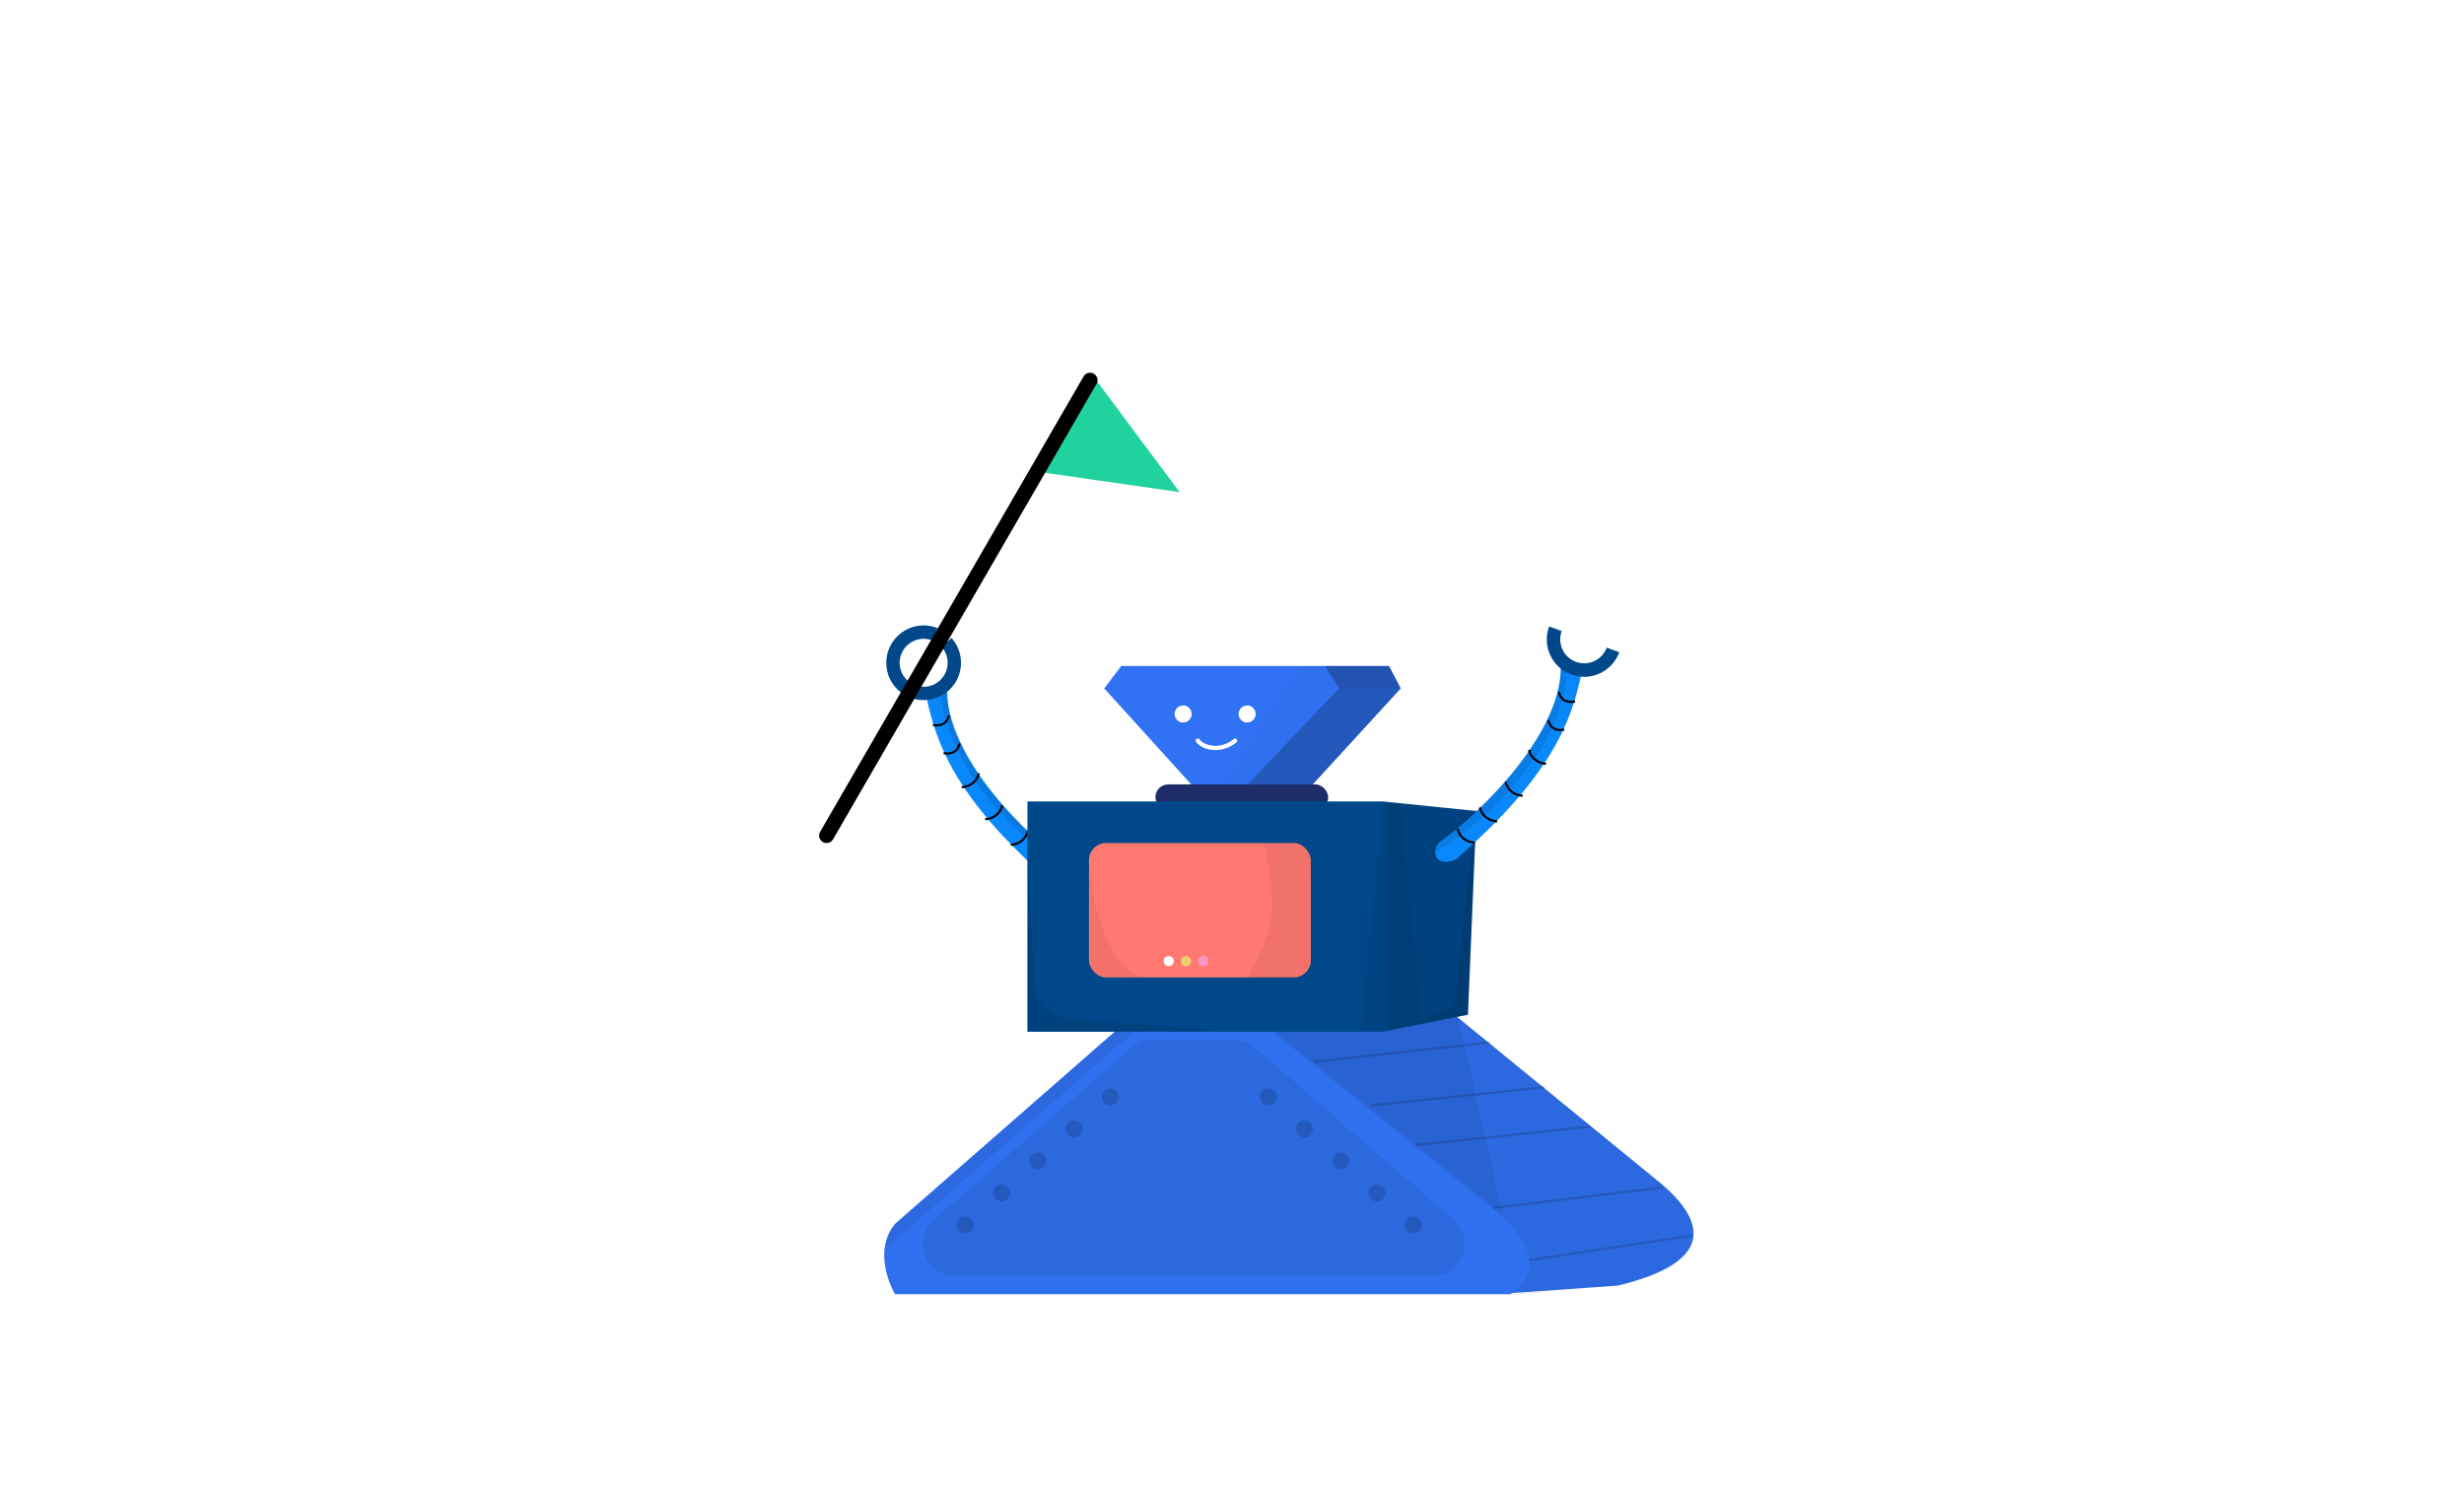 <svg xmlns="http://www.w3.org/2000/svg" width="1155" height="700" fill="none" viewBox="0 0 1155 700">
  <g class="success">
    <path fill="#fff" d="M0 0h1155v700H0z"/>
    <g class="Group">
      <g class="bot">
        <g class="bot_2">
          <g class="Group_2">
            <path fill="#2F70EE" fill-rule="evenodd" d="M708.833 606.171l49.266-3.448c44.5-10.5 42.5-29 20.952-47.5l-104-85s-20.813 3.129-35 4.5c-19.825 1.915-55 0-55 0l1.246 1h-54.698l-112.048 98c-11.452 14 0 33 0 33h288.5c.258-.176.519-.359.782-.552z" class="Union" clip-rule="evenodd"/>
            <path fill="#000" fill-opacity=".07" d="M437.771 571.831l92.248-80.193a18.004 18.004 0 0111.81-4.415h35.064a18 18 0 0111.777 4.387l92.734 80.224a15.025 15.025 0 015.195 11.363c0 8.299-6.727 15.026-15.026 15.026H447.639c-8.307 0-15.04-6.734-15.04-15.041a15.04 15.04 0 015.172-11.351z" class="Vector 5"/>
            <path fill="#000" fill-opacity=".06" d="M762.099 602.223l-55 5c19.5-12.5 5.5-28.5-3.048-37l-119-95.5s35.175 1.915 55 0c14.187-1.371 35-4.5 35-4.5l104 85c25.548 22.5 17.048 35.5-16.952 47z" class="Vector 3.1"/>
            <path stroke="#000" stroke-linecap="round" stroke-opacity=".17" d="M616.099 497.723l82-9m-55.5 29.5l81-8.5m-59.5 27l81-8.5m-44.5 38l78.5-9.5m-62 34l76-11.5" class="Vector 4"/>
            <path fill="#000" fill-opacity=".06" d="M704.461 569.223l-107.5-86 86-8.5 21.5 94.5z" class="Vector 6"/>
          </g>
          <path fill="#000" fill-opacity=".06" d="M531.961 483.223l-115.5 101c-2.4-1.6 1-7.334 3-10l103.5-91h9z" class="Vector 2"/>
          <g class="Group 4">
            <path fill="#3072F3" d="M561.099 370.723l-43.5-48 8-10.5h125.5l5.5 10.5-44 48h-51.5z" class="Vector 6_2"/>
            <path fill="#000" fill-opacity=".02" d="M608.961 312.223l-36.5 58h10.5l45-47-6.5-11h-12.5z" class="Vector 10"/>
            <path fill="#000" fill-opacity=".23" d="M613.099 370.223h-30.5l45-47.5-6.5-10.5h30l5.5 10.5-43.5 47.5z" class="Vector 8"/>
            <path fill="#000" fill-opacity=".06" d="M628.099 322.723l-6.5-10.5h29.5l5.5 10.5h-28.5z" class="Vector 9"/>
            <g class="Group 2">
              <circle cx="584.599" cy="334.723" r="4" fill="#fff" class="Ellipse"/>
            </g>
            <path stroke="#fff" stroke-linecap="round" stroke-width="2" d="M561.461 347.223c2.5 3.5 11 5.5 17.5 0" class="Vector 7"/>
            <g class="Group_3">
              <circle cx="554.599" cy="334.723" r="4" fill="#fff" class="Ellipse_2"/>
            </g>
            <rect width="81" height="12" x="541.599" y="367.723" fill="#1E2D67" class="Rectangle" rx="6"/>
          </g>
          <g class="Group 5">
            <g class="Group 3.1">
              <path fill="#0988FC" d="M443.961 324.223c0 30.5 36.833 67.666 57.5 82 0 0 3 4.5 0 7.5s-8.5 0-8.5 0c-45.5-39.5-54-65.5-58.5-86 2.8-4.8 6.166-4.167 9.5-3.5z" class="Vector 4_2"/>
              <path fill="#000" fill-opacity=".11" d="M487.823 398.056c-32.5-24-47-57.5-47-76h3c-.166 12.667 8.7 45 45.5 73l-1.5 3z" class="Vector 6_3"/>
              <path stroke="#000" d="M492.294 399.556c-.333 2-2.4 6.1-8 6.5" class="Vector 5_2"/>
              <path stroke="#000" d="M481.794 389.556c-.333 2-2.4 6.1-8 6.5" class="Vector 5.1"/>
              <path stroke="#000" d="M469.794 377.556c-.333 2-2.4 6.1-8 6.5" class="Vector 5.2"/>
              <path stroke="#000" d="M458.794 362.556c-.333 2-2.4 6.1-8 6.5" class="Vector 5.3"/>
              <path stroke="#000" d="M449.794 348.556c-.333 2-2 5.5-7.5 4.5" class="Vector 5.4"/>
              <path stroke="#000" d="M444.794 335.38c-.333 2-2 5.5-7.5 4.5" class="Vector 5.5"/>
              <path fill="#00488A" d="M439.484 294.484a17.499 17.499 0 106.56 4.616l-4.68 4.157a11.237 11.237 0 01-.018 14.952 11.243 11.243 0 01-14.854 1.706 11.242 11.242 0 01-3.409-14.557 11.24 11.24 0 0114.068-5.066l2.333-5.808z" class="Ellipse 2"/>
            </g>
            <g class="Group 2_2">
              <g class="Group_4">
                <path fill="#20D29D" d="M511.961 175.723l-25 45.5 66 9.5-41-55z" class="Vector 2_2"/>
                <path stroke="#000" stroke-linecap="round" stroke-width="7" d="M387.461 391.723l123.5-213.5" class="Vector 2_3"/>
              </g>
              <path fill="#00488A" d="M481.599 483.723v-108h166.5l44 4.5-4 95.5-40 8h-166.5z" class="Vector"/>
              <path fill="#000" fill-opacity=".08" d="M650.599 483.223v-107l41.5 4-4 95-37.5 8z" class="Vector 8_2"/>
              <path fill="#000" fill-opacity=".11" d="M681.961 471.723l9-85.5-3 89.5-25.5 4.5 19.5-8.5z" class="Vector 9_2"/>
              <path fill="#000" fill-opacity=".06" d="M666.461 479.223l-10-102.5h-6v106.5l16-4z" class="Vector 10_2"/>
            </g>
            <path fill="#000" fill-opacity=".06" d="M637.961 482.723l10.5-107.5h2v107.5h-12.5z" class="Vector 2_4"/>
            <path fill="#000" fill-opacity=".09" d="M481.461 400.723v82.5h90l-71.66-5.867a16 16 0 01-14.666-14.995l-3.674-61.638z" class="Vector_2"/>
            <g class="Group 3">
              <path fill="#0988FC" d="M731.595 313.223c0 30.5-36.833 67.666-57.5 82 0 0-3 4.5 0 7.5s8.5 0 8.5 0c45.5-39.5 54-65.5 58.5-86-2.8-4.8-6.167-4.167-9.5-3.5z" class="Vector 4_3"/>
              <path fill="#000" fill-opacity=".09" d="M734.624 314.556c-2.4 39.6-42 73.167-61.5 85-1.2 0-.5-3.333 0-5 48.8-34.4 59.333-69 58.5-82l3 2z" class="Vector 6_4"/>
              <path stroke="#000" d="M683.262 388.556c.333 2 2.4 6.1 8 6.5" class="Vector 5_3"/>
              <path stroke="#000" d="M693.762 378.556c.333 2 2.4 6.1 8 6.5" class="Vector 5.1_2"/>
              <path stroke="#000" d="M705.762 366.556c.333 2 2.4 6.1 8 6.5" class="Vector 5.2_2"/>
              <path stroke="#000" d="M716.762 351.556c.333 2 2.4 6.1 8 6.5" class="Vector 5.3_2"/>
              <path stroke="#000" d="M725.762 337.556c.333 2 2 5.5 7.5 4.5" class="Vector 5.4_2"/>
              <path stroke="#000" d="M730.762 324.38c.333 2 2 5.5 7.5 4.5" class="Vector 5.5_2"/>
              <path fill="#00488A" d="M759.02 305.761a17.5 17.5 0 11-32.85-12.077l5.875 2.16a11.24 11.24 0 1021.1 7.757l5.875 2.16z" class="Ellipse 2_2"/>
            </g>
          </g>
          <g class="Group 6">
            <rect width="104" height="63" x="510.461" y="395.223" fill="#FF7971" class="Rectangle_2" rx="8"/>
          </g>
          <path fill="#000" fill-opacity=".06" d="M608.102 458.223h-23.141s8.383-14.256 10.5-25.5c2.662-14.139-3-37.5-3-37.5h13.783c5.055 0 9.118 4.161 8.998 9.214l-1.142 47.928a6 6 0 01-5.998 5.858z" class="Vector 2_5"/>
          <path fill="#000" fill-opacity=".05" d="M510.897 451.152l-.436-47.929c3.2 42.4 19.5 54.5 26.5 54.5l-18.93.364a7 7 0 01-7.134-6.935z" class="Vector_3"/>
          <g class="Group 15">
            <circle cx="547.832" cy="450.594" r="2.371" fill="#fff" class="Ellipse_3"/>
            <circle cx="555.961" cy="450.594" r="2.371" fill="#EDD06C" class="Ellipse_4"/>
            <circle cx="564.09" cy="450.594" r="2.371" fill="#F995C5" class="Ellipse_5"/>
          </g>
          <g class="Group 15_2">
            <circle cx="452.461" cy="574.223" r="4" fill="#000" fill-opacity=".15" class="Ellipse_6"/>
            <circle cx="469.461" cy="559.223" r="4" fill="#000" fill-opacity=".15" class="Ellipse_7"/>
            <circle cx="486.461" cy="544.223" r="4" fill="#000" fill-opacity=".15" class="Ellipse_8"/>
            <circle cx="503.461" cy="529.223" r="4" fill="#000" fill-opacity=".15" class="Ellipse_9"/>
            <circle cx="520.461" cy="514.223" r="4" fill="#000" fill-opacity=".15" class="Ellipse_10"/>
          </g>
          <g class="Group 15.1">
            <circle r="4" fill="#000" fill-opacity=".15" class="Ellipse_11" transform="matrix(-1 0 0 1 662.461 574.223)"/>
            <circle r="4" fill="#000" fill-opacity=".15" class="Ellipse_12" transform="matrix(-1 0 0 1 645.461 559.223)"/>
            <circle r="4" fill="#000" fill-opacity=".15" class="Ellipse_13" transform="matrix(-1 0 0 1 628.461 544.223)"/>
            <circle r="4" fill="#000" fill-opacity=".15" class="Ellipse_14" transform="matrix(-1 0 0 1 611.461 529.223)"/>
            <circle r="4" fill="#000" fill-opacity=".15" class="Ellipse_15" transform="matrix(-1 0 0 1 594.461 514.223)"/>
          </g>
        </g>
      </g>
    </g>
  </g>
</svg>
